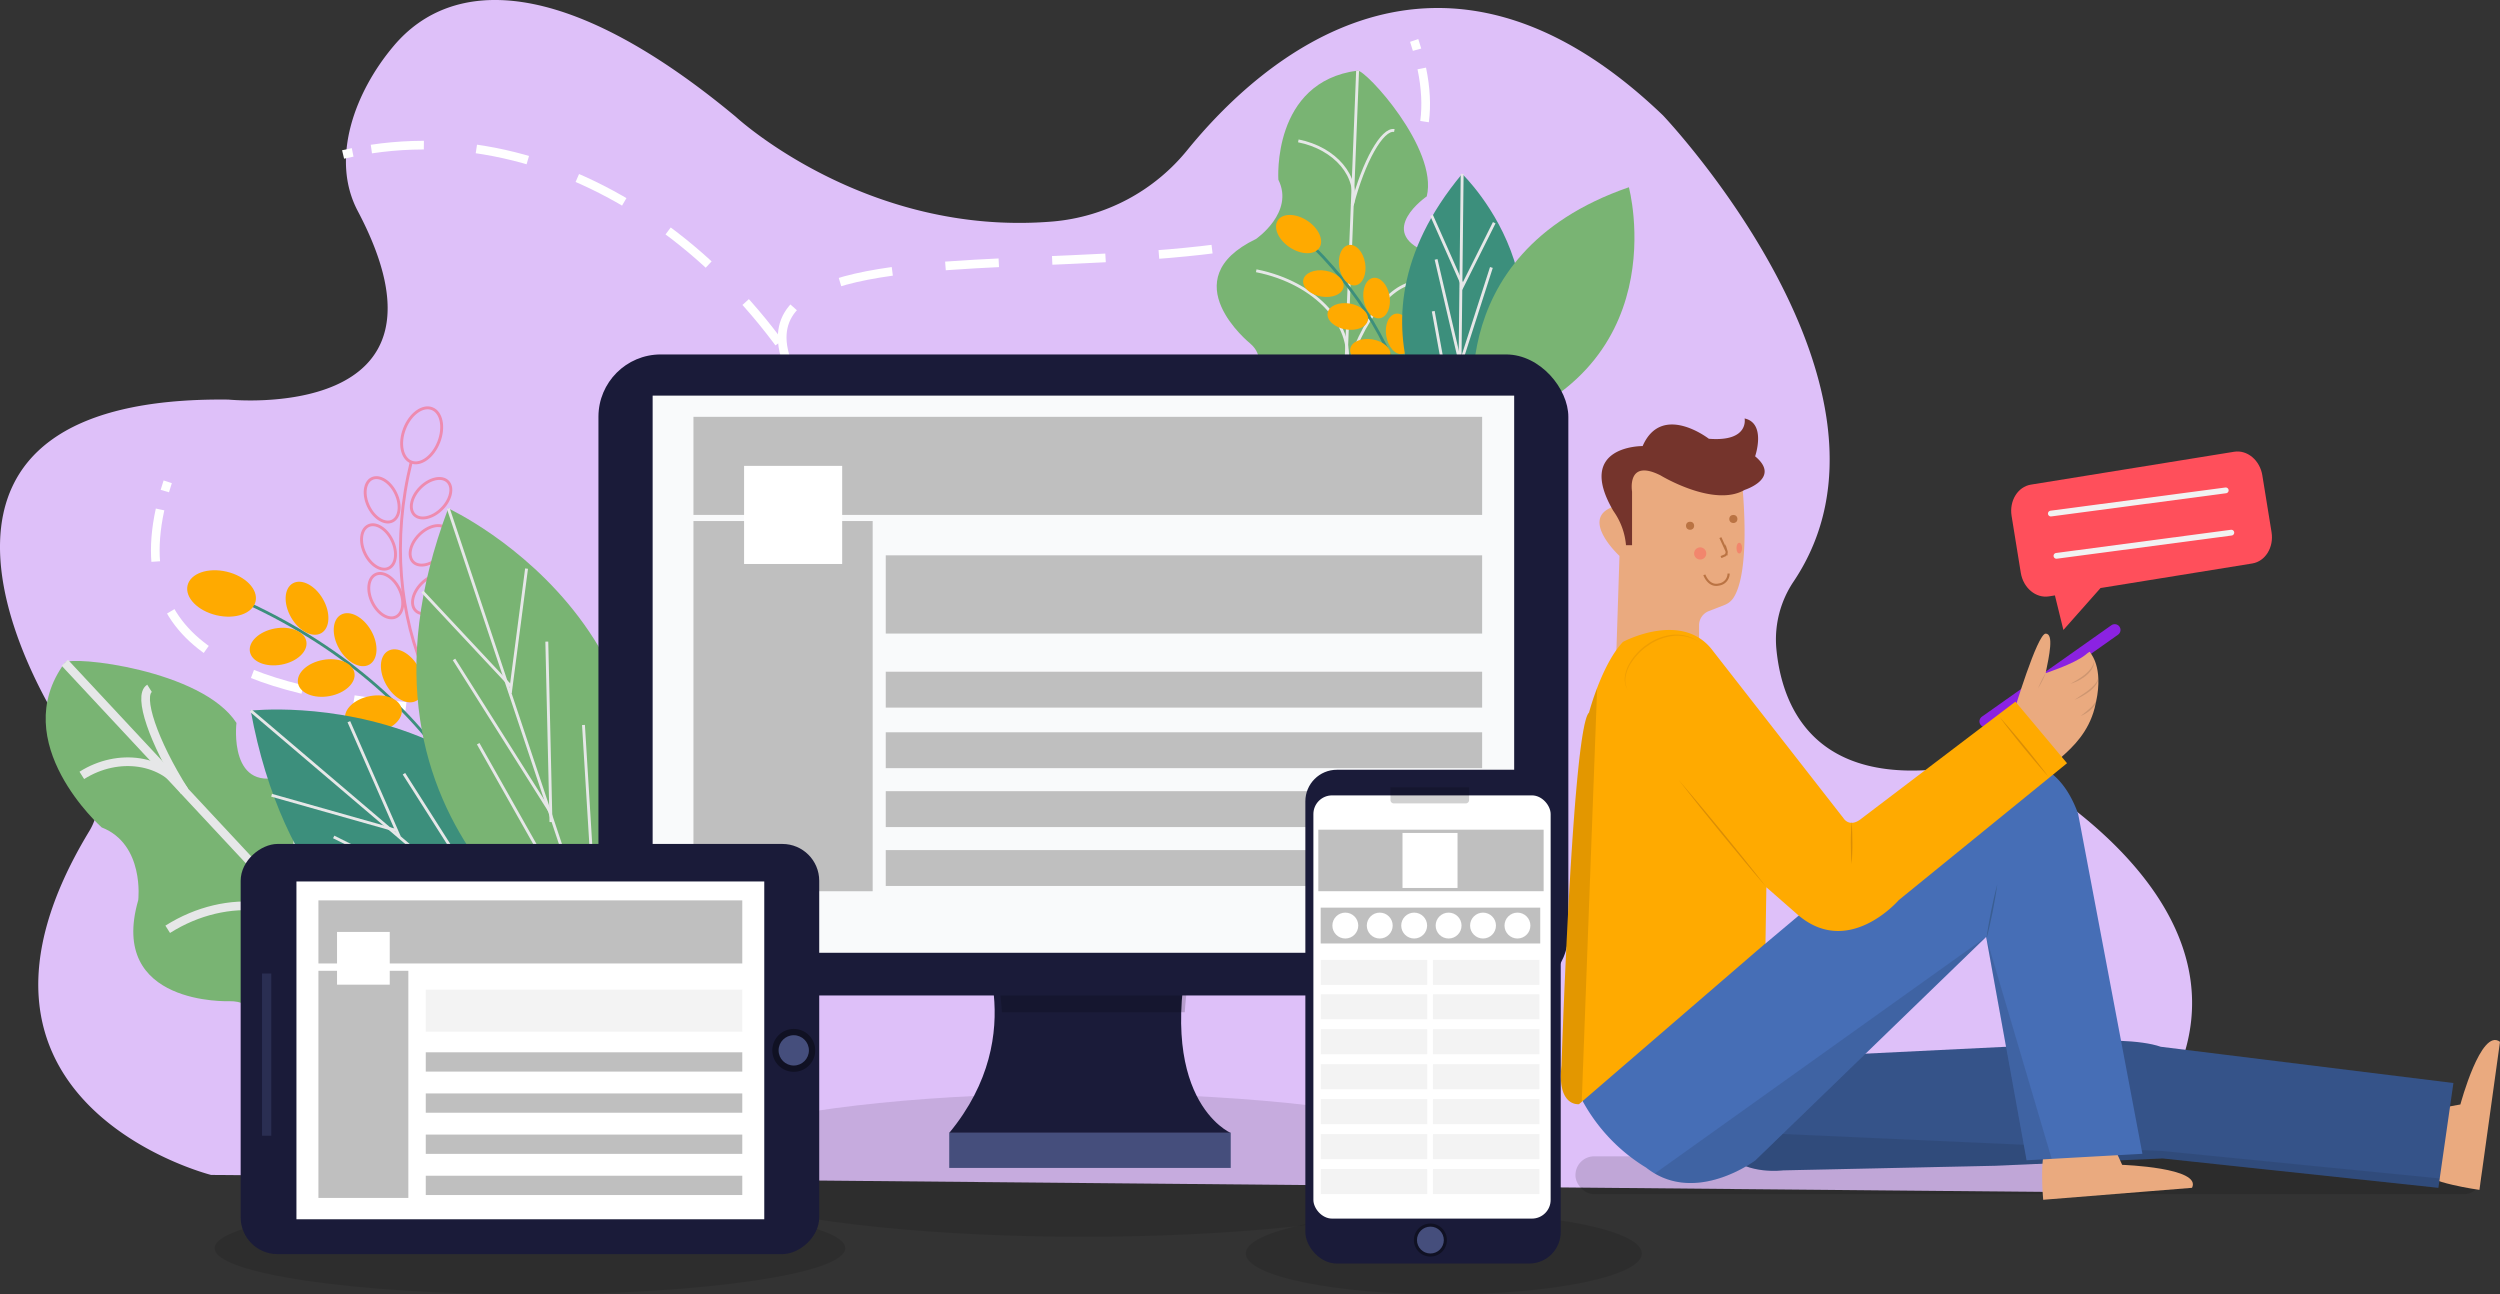 <svg xmlns="http://www.w3.org/2000/svg" width="560" height="289.953" viewBox="0 0 560 289.953"><rect x="0" y="0" width="560" height="289.953" fill="#333333" stroke="none"/><defs><style>.a{fill:#dec0f9;}.a,.b,.q{isolation:isolate;}.b,.r{fill:#79b473;}.ac,.an,.aq,.c,.d,.e,.f,.g,.h,.i,.l,.m,.n,.o{fill:none;stroke-miterlimit:10;}.c,.h{stroke:#e6e7e8;}.c,.d,.e,.f,.g{stroke-width:1.942px;}.d,.e,.f,.g{stroke:#fff;}.e{stroke-dasharray:11.8 11.8;}.f{stroke-dasharray:11.97 11.97;}.g{stroke-dasharray:11.75 11.75;}.h,.i,.l{stroke-width:0.647px;}.i{stroke:#3c8f7c;}.j{fill:#fa0;}.k{opacity:0.47;}.l,.m,.n,.o{stroke:#ff4f5b;}.m{stroke-width:0.647px;}.n{stroke-width:0.647px;}.o{stroke-width:0.647px;}.p{fill:#3c8f7c;}.ag,.s{opacity:0.11;}.t{fill:#1a1b39;}.aa,.u{opacity:0.18;}.v{fill:#fff;}.as,.w{fill:#454e7c;}.x{fill:#f9fafb;}.aa,.y{fill:#bfbfbf;}.z{opacity:0.39;}.ab{opacity:0.14;}.ac{stroke:#8b22e2;stroke-width:2.59px;}.ac,.aq{stroke-linecap:round;}.ad{fill:#eaaa7f;}.ae{fill:#75342c;}.af{fill:#355389;}.ag{fill:#0b0e11;}.ah{fill:#466eb6;}.ai{fill:#3a5e93;}.aj{opacity:0.13;}.ak{fill:#111;}.al{fill:#db8e05;}.am{fill:#f2866d;}.an{stroke:#ba7343;stroke-width:0.486px;}.ao{fill:#ba7343;}.ap{fill:#ff4f5b;}.aq{stroke:#f1f2f2;stroke-width:1.295px;}.ar{opacity:0.44;}.as{opacity:0.38;}</style></defs><g transform="translate(0.001 -0.003)"><g transform="translate(-0.001 0.003)"><path class="a" d="M19.26,170.95C2.254,148.232-25.693,88.621,51.178,89.509c0,0,54.187,5.541,28.958-42.235-6.255-11.846-.558-26.816,8.092-37.032,12.9-15.271,38.072-16.111,76.578,15.912,0,0,29.1,26.976,71.026,23.464a43.634,43.634,0,0,0,30.154-16.035c16.477-20.25,56.336-55.861,106.514-7.744,0,0,58.158,61.2,29.32,104.344a23.239,23.239,0,0,0-3.928,15.021c1.243,13.56,9.255,34.9,49.135,24.765,0,0,84.344,41.674,19.485,97.1L47.279,263.187s-64.141-16.18-27.287-77a13.629,13.629,0,0,0-.732-15.234Z" transform="translate(0.001 -0.003)"/><g transform="translate(10.23 9.058)"><path class="b" d="M106.635,371.129s-35.665,4.135-39.778-14.111c0,0,3.062-16.47-7.393-16.307,0,0-27.323,1.087-20.449-22.649,0,0,1.475-12.5-8.193-16.278,0,0-21.438-19.014-8.266-36.876,1.243-1.681,30.712,1.515,38.456,13.466,0,0-1.979,16.5,11.375,11.571,0,0,14.249-4.53,17.786,8.462,0,0-2.413,23.156,13.31,21.283,0,0,17.369-2.8,16.727,31.1C120.209,350.781,126.7,368.342,106.635,371.129Z" transform="translate(-18.276 -125.501)"/><line class="c" x2="94.831" y2="101.72" transform="translate(4.28 139.396)"/><path class="c" d="M171.96,402.374c-7.53-11.959-7.248-25.656.649-30.643" transform="translate(-83.528 -172.713)"/><path class="c" d="M151.934,423.914c-5.052-8.019-19.626-7.878-32.582.315" transform="translate(-62.774 -193.078)"/><path class="c" d="M103.832,372.167c-6.885-10.926-23.308-12.9-36.724-4.421" transform="translate(-39.774 -168.64)"/><path class="c" d="M128.051,356.027c-9.179-14.575-11.654-29.5-5.534-33.368" transform="translate(-62.689 -151.109)"/><path class="c" d="M55.724,311.405c-4.494-7.135-14.774-8.7-22.986-3.515" transform="translate(-24.643 -143.261)"/><path class="c" d="M66.964,298.473C60,287.42,56.509,277.129,59.151,275.458" transform="translate(-35.883 -130.329)"/><g transform="translate(66.627 23.454)"><path class="d" d="M137.3,61.452q1.055-.25,2.142-.467" transform="translate(-137.305 -59.362)"/><path class="e" d="M148.621,58.962c49.1-7.349,98.665,32.252,114.378,92.044" transform="translate(-142.287 -58.085)"/><path class="d" d="M353.9,227.765q.261,1.055.507,2.116" transform="translate(-232.661 -132.786)"/></g><g transform="translate(164.978)"><path class="d" d="M565.916,16.185q.362,1.055.645,2.076" transform="translate(-424.35 -16.185)"/><path class="f" d="M456.278,27.41c14.528,70.066-156.961,21.42-142.39,65.134" transform="translate(-313.008 -21.127)"/><path class="d" d="M315.972,147.378c.275.638.587,1.29.935,1.964" transform="translate(-314.313 -73.942)"/></g><g transform="translate(24.555 98.864)"><path class="d" d="M66.611,192.806c-.232.7-.449,1.392-.649,2.076" transform="translate(-63.825 -192.806)"/><path class="g" d="M63.212,203.876c-15.47,70.476,142.343,26.041,126.833,70.117" transform="translate(-62.143 -197.679)"/><path class="d" d="M288.474,332.661c-.283.634-.594,1.29-.942,1.957" transform="translate(-161.37 -254.377)"/></g></g><g transform="translate(272.544 15.814)"><path class="b" d="M504.766,131.426s-24.689-17.126-15.945-29.24c0,0,12.111-7.248,5.526-12.85,0,0-17.63-14.242,1.355-23.366,0,0,8.664-5.965,5.008-13.263,0,0-1.511-21.935,17.731-24.45,1.812-.236,18.119,17.5,15.51,28.171,0,0-11.458,7.86-.116,12.44,0,0,11.651,5.283,5.8,14.238,0,0-15.854,11.234-4.939,18.75,0,0,12.517,7.914-8.9,25.925C525.8,127.781,518.942,140.812,504.766,131.426Z" transform="translate(-486.899 -28.254)"/><line class="h" x1="4.225" y2="106.561" transform="translate(27.333 0.002)"/><path class="h" d="M536.583,184.253c2.736-10.56,11.411-17.822,19.395-16.238" transform="translate(-508.772 -89.688)"/><path class="h" d="M520.055,185.24c1.837-7.085-7.287-14.923-20.406-17.521" transform="translate(-492.512 -89.653)"/><path class="h" d="M522.755,130.687c2.5-9.65-6.461-19.641-20.043-22.333" transform="translate(-493.86 -63.518)"/><path class="h" d="M538.415,134.229c3.341-12.875,11.056-22.3,17.253-21.072" transform="translate(-509.578 -65.585)"/><path class="h" d="M531.642,70.758c1.634-6.3-3.772-12.734-12.085-14.383" transform="translate(-501.276 -40.634)"/><path class="h" d="M541.147,68.913c2.537-9.763,6.744-17.231,9.422-16.7" transform="translate(-510.781 -38.789)"/></g><g transform="translate(40.862 126.258)"><path class="i" d="M83.513,234.86c46.66,17.655,74.621,57.836,62.514,89.837" transform="translate(-77.628 -229.656)"/><ellipse class="j" cx="5.012" cy="7.824" rx="5.012" ry="7.824" transform="translate(0 9.755) rotate(-76.71)"/><ellipse class="j" cx="6.425" cy="4.117" rx="6.425" ry="4.117" transform="translate(14.378 15.685) rotate(-10.4)"/><ellipse class="j" cx="4.117" cy="6.425" rx="4.117" ry="6.425" transform="translate(21.146 6.457) rotate(-29.78)"/><ellipse class="j" cx="6.425" cy="4.117" rx="6.425" ry="4.117" transform="translate(25.147 22.728) rotate(-10.4)"/><ellipse class="j" cx="4.117" cy="6.425" rx="4.117" ry="6.425" transform="translate(31.921 13.498) rotate(-29.78)"/><ellipse class="j" cx="6.425" cy="4.117" rx="6.425" ry="4.117" transform="translate(35.713 30.827) rotate(-10.4)"/><ellipse class="j" cx="4.117" cy="6.425" rx="4.117" ry="6.425" transform="translate(42.485 21.597) rotate(-29.78)"/></g><g class="k" transform="translate(79.468 90.043)"><path class="l" d="M162.661,184.882c-8.643,34.9,6.65,68.66,34.187,75.48" transform="translate(-150.015 -171.438)"/><ellipse class="m" cx="6.418" cy="4.113" rx="6.418" ry="4.113" transform="translate(8.818 11.955) rotate(-68.66)"/><ellipse class="n" cx="5.273" cy="3.377" rx="5.273" ry="3.377" transform="matrix(0.707, -0.707, 0.707, 0.707, 10.979, 22.899)"/><ellipse class="o" cx="3.377" cy="5.273" rx="3.377" ry="5.273" transform="matrix(0.902, -0.432, 0.432, 0.902, 0.808, 18.623)"/><ellipse class="n" cx="5.273" cy="3.377" rx="5.273" ry="3.377" transform="matrix(0.707, -0.707, 0.707, 0.707, 10.712, 33.456)"/><ellipse class="o" cx="3.377" cy="5.273" rx="3.377" ry="5.273" transform="matrix(0.902, -0.432, 0.432, 0.902, 0, 29.178)"/><ellipse class="n" cx="5.273" cy="3.377" rx="5.273" ry="3.377" transform="matrix(0.707, -0.707, 0.707, 0.707, 11.254, 44.361)"/><ellipse class="o" cx="3.377" cy="5.273" rx="3.377" ry="5.273" transform="matrix(0.902, -0.432, 0.432, 0.902, 1.622, 40.087)"/></g><g transform="translate(284.26 46.372)"><path class="i" d="M516.9,90.667c26.838,23.326,35.611,57.1,19.612,75.5" transform="translate(-511.824 -86.289)"/><ellipse class="j" cx="3.573" cy="5.577" rx="3.573" ry="5.577" transform="translate(0 5.955) rotate(-56.44)"/><ellipse class="j" cx="2.935" cy="4.58" rx="2.935" ry="4.58" transform="translate(7.164 19.264) rotate(-80.13)"/><ellipse class="j" cx="2.935" cy="4.58" rx="2.935" ry="4.58" transform="translate(14.98 8.992) rotate(-9.51)"/><ellipse class="j" cx="2.935" cy="4.58" rx="2.935" ry="4.58" transform="translate(12.626 26.627) rotate(-80.13)"/><ellipse class="j" cx="2.935" cy="4.58" rx="2.935" ry="4.58" transform="translate(20.445 16.359) rotate(-9.51)"/><ellipse class="j" cx="2.935" cy="4.58" rx="2.935" ry="4.58" transform="translate(17.691 34.655) rotate(-80.13)"/><ellipse class="j" cx="2.935" cy="4.58" rx="2.935" ry="4.58" transform="translate(25.506 24.384) rotate(-9.51)"/></g><g transform="translate(56.158 158.931)"><path class="p" d="M183.405,354.865s-68.852,6.668-83.079-70.686C100.337,284.179,173,275.931,183.405,354.865Z" transform="translate(-100.326 -283.932)"/><line class="h" x2="83.079" y2="70.686" transform="translate(0 0.246)"/><line class="h" x2="30.929" y2="44.783" transform="translate(51.009 26.124)"/><line class="h" x2="47.414" y2="26.729" transform="translate(32.987 41.906)"/><line class="h" x2="21.685" y2="34.111" transform="translate(34.325 14.383)"/><line class="h" x2="36.347" y2="18.213" transform="translate(18.59 28.545)"/><line class="h" x2="11.292" y2="25.725" transform="translate(21.986 2.729)"/><line class="h" x2="28.048" y2="7.936" transform="translate(4.678 19.202)"/></g><g transform="translate(93.274 113.88)"><path class="b" d="M208.349,306.9s-62.376-29.875-34.582-103.452C173.767,203.449,240.246,233.958,208.349,306.9Z" transform="translate(-166.632 -203.449)"/><line class="h" x2="34.582" y2="103.452" transform="translate(7.135)"/><line class="h" x2="3.327" y2="54.328" transform="translate(37.423 48.515)"/><line class="h" x2="26.773" y2="47.388" transform="translate(13.839 52.712)"/><line class="h" x2="0.931" y2="40.413" transform="translate(29.211 29.842)"/><line class="h" x2="21.699" y2="34.383" transform="translate(8.421 33.832)"/><line class="h" x1="3.635" y2="27.856" transform="translate(21.039 13.488)"/><line class="h" x2="19.909" y2="21.29" transform="translate(1.341 18.644)"/></g><g transform="translate(314.081 38.947)"><path class="p" d="M573.814,134.114s-29.074-28.795.725-64.533C574.546,69.581,605.779,99.529,573.814,134.114Z" transform="translate(-561.104 -69.581)"/><line class="h" x1="0.732" y2="64.533" transform="translate(12.71)"/><line class="h" x1="8.679" y2="31.009" transform="translate(12.286 32.995)"/><line class="h" x2="5.773" y2="31.683" transform="translate(6.966 30.762)"/><line class="h" x1="7.316" y2="22.768" transform="translate(12.677 20.964)"/><line class="h" x2="5.461" y2="23.428" transform="translate(7.6 19.159)"/><line class="h" x1="7.432" y2="14.868" transform="translate(13.195 10.94)"/><line class="h" x2="6.998" y2="15.76" transform="translate(6.589 9.299)"/></g><g class="q" transform="translate(329.905 41.944)"><path class="r" d="M590.35,129.8s-10-39.681,33.987-54.864C624.338,74.935,635.619,116.721,590.35,129.8Z" transform="translate(-589.373 -74.935)"/><line class="r" x1="33.988" y2="54.864" transform="translate(0.977)"/><line class="r" x1="23.457" y2="22.062" transform="translate(0.89 32.132)"/><line class="r" x1="11.433" y2="30.103" transform="translate(2.086 22.989)"/><line class="r" x1="18.032" y2="15.706" transform="translate(11.704 21.333)"/><line class="r" x1="7.436" y2="22.877" transform="translate(12.624 13.383)"/><line class="r" x1="14.049" y2="8.882" transform="translate(21.412 13.082)"/><line class="r" x1="2.16" y2="17.112" transform="translate(22.133 4.417)"/></g><g transform="translate(134.052 79.396)"><ellipse class="s" cx="91.497" cy="16.064" rx="91.497" ry="16.064" transform="translate(17.133 165.524)"/><path class="t" d="M385.861,372.9s12.611,22.522-6,45.04H442.91s-17.717-7.508-8.407-45.04Z" transform="translate(-301.281 -243.563)"/><path class="u" d="M441.247,375.674a103.779,103.779,0,0,0-2.493,16.459H397.787a45.022,45.022,0,0,0-3.986-16.459Z" transform="translate(-307.421 -244.786)"/><rect class="t" width="217.257" height="143.593" rx="13.958"/><path class="v" d="M200.577,129.714h0Z" transform="translate(8.342 6.766)"/><rect class="w" width="63.058" height="7.889" transform="translate(78.575 174.33)"/><rect class="x" width="192.982" height="124.803" transform="translate(12.14 9.223)"/><rect class="y" width="176.664" height="21.975" transform="translate(21.283 13.973)"/><rect class="y" width="133.591" height="8.038" transform="translate(64.355 84.634)"/><rect class="y" width="133.591" height="8.038" transform="translate(64.355 71.07)"/><rect class="y" width="133.591" height="17.525" transform="translate(64.355 44.997)"/><rect class="y" width="133.591" height="8.038" transform="translate(64.355 97.828)"/><rect class="y" width="133.591" height="8.038" transform="translate(64.355 111.022)"/><rect class="y" width="40.144" height="82.927" transform="translate(21.283 37.314)"/><rect class="v" width="21.975" height="21.975" transform="translate(32.621 24.961)"/><line class="y" y2="18.275" transform="translate(99.187 44.997)"/><line class="y" y2="18.275" transform="translate(131.149 44.997)"/><line class="y" y2="18.275" transform="translate(165.694 44.997)"/></g><g transform="translate(279.047 172.426)"><ellipse class="s" cx="44.366" cy="9.172" rx="44.366" ry="9.172" transform="translate(0 99.183)"/><rect class="t" width="57.202" height="110.613" rx="7.069" transform="translate(13.354)"/><rect class="v" width="53.147" height="94.802" rx="4.189" transform="translate(15.151 5.74)"/><path class="u" d="M556.425,315.078h17.615v2.841a.761.761,0,0,1-.761.761H557.19a.761.761,0,0,1-.761-.761v-2.841Z" transform="translate(-524.01 -311.139)"/><circle class="z" cx="3.7" cy="3.7" r="3.7" transform="translate(37.662 101.647)"/><circle class="w" cx="3.008" cy="3.008" r="3.008" transform="translate(38.354 102.34)"/><rect class="y" width="50.472" height="13.778" transform="translate(16.256 13.426)"/><rect class="y" width="49.175" height="8.027" transform="translate(16.789 30.886)"/><rect class="v" width="12.325" height="12.325" transform="translate(35.115 14.155)"/><circle class="v" cx="2.899" cy="2.899" r="2.899" transform="translate(19.405 32.002)"/><circle class="v" cx="2.899" cy="2.899" r="2.899" transform="translate(27.117 32.002)"/><circle class="v" cx="2.899" cy="2.899" r="2.899" transform="translate(34.828 32.002)"/><circle class="v" cx="2.899" cy="2.899" r="2.899" transform="translate(42.54 32.002)"/><circle class="v" cx="2.899" cy="2.899" r="2.899" transform="translate(50.251 32.002)"/><circle class="v" cx="2.899" cy="2.899" r="2.899" transform="translate(57.963 32.002)"/><rect class="aa" width="23.837" height="5.606" transform="translate(16.818 42.594)"/><rect class="aa" width="23.837" height="5.606" transform="translate(16.818 50.28)"/><rect class="aa" width="23.837" height="5.606" transform="translate(16.818 58.111)"/><rect class="aa" width="23.837" height="5.606" transform="translate(16.818 65.946)"/><rect class="aa" width="23.837" height="5.606" transform="translate(16.818 73.777)"/><rect class="aa" width="23.837" height="5.606" transform="translate(16.818 81.611)"/><rect class="aa" width="23.837" height="5.606" transform="translate(16.818 89.442)"/><rect class="aa" width="23.837" height="5.606" transform="translate(41.942 42.594)"/><rect class="aa" width="23.837" height="5.606" transform="translate(41.942 50.28)"/><rect class="aa" width="23.837" height="5.606" transform="translate(41.942 58.111)"/><rect class="aa" width="23.837" height="5.606" transform="translate(41.942 65.946)"/><rect class="aa" width="23.837" height="5.606" transform="translate(41.942 73.777)"/><rect class="aa" width="23.837" height="5.606" transform="translate(41.942 81.611)"/><rect class="aa" width="23.837" height="5.606" transform="translate(41.942 89.442)"/></g><rect class="ab" width="203.146" height="8.483" rx="4.195" transform="translate(352.904 259.016)"/><line class="ac" x1="29.008" y2="20.485" transform="translate(444.691 141.109)"/><path class="ad" d="M968.793,445.506l3.16-13.854,5.682-1.026s4.628-17.318,8.871-14.028L981.9,449.756S970.018,448.122,968.793,445.506Z" transform="translate(-426.507 -183.224)"/><path class="ad" d="M671.85,186.853s.029.261.08.725c.395,3.769,1.939,20.92-1.845,26.733a4.225,4.225,0,0,1-2.026,1.609l-3.5,1.363a3.4,3.4,0,0,0-2.174,3.167v6.78s-11.64-5.1-18.554,0l.725-22.312s-10.538-9.7.725-11.52c0,0,0-12,4.711-10.549,0,0,2.363-1.812,11.64,4.548Z" transform="translate(-281.792 -80.395)"/><path class="ae" d="M646.375,195.846h1.359V183.829s-1.272-7.458,6.367-3.624c0,0,11.926,7.277,18.844,3.261,0,0,8.27-2.616,2.356-7.527,0,0,2.558-7.389-2.356-8.48,0,0,1.087,5.276-8.012,4.548,0,0-10.549-8.186-14.829,1.638,0,0-15.18-.185-6.545,14.55A15.394,15.394,0,0,1,646.375,195.846Z" transform="translate(-282.154 -73.725)"/><path class="af" d="M854.134,425.9l-3.069,21.38-.3,2.095L789,442.791l-37.47,1.642-47.562,1.029s-7.824,1.033-12.147-3.294l6.012-5.128,20.547-17.521,35.546-1.739s25.6-3.189,34.662,0Z" transform="translate(-304.57 -183.303)"/><path class="ag" d="M851.064,463.543l-.3,2.095L789,459.054,751.53,460.7l-47.562,1.029s-7.824,1.033-12.147-3.294l6.012-5.128,91.16,4.088Z" transform="translate(-304.57 -199.566)"/><path class="ad" d="M818.667,457.316h14.205l2.265,4.943s17.912.616,15.647,5.146l-33.339,2.678S816.4,458.983,818.667,457.316Z" transform="translate(-359.771 -201.333)"/><path class="ah" d="M757.927,392.641l-20.319,1.134-5.624.315-9.059-50.037-51.675,50.037s-12.045,9.117-22.554,2.971a16.863,16.863,0,0,1-1.946-1.33,39.654,39.654,0,0,1-15.22-16.88l39.938-33.339h2.058l42.619-35.843s19.569-14.611,27.381,6.8Z" transform="translate(-278.027 -134.19)"/><path class="ag" d="M736.422,374.923,684.75,424.96s-12.045,9.117-22.554,2.971Z" transform="translate(-291.528 -165.06)"/><path class="ai" d="M797.327,353.85c-.13,1.047-.3,2.087-.478,3.127s-.362,2.073-.573,3.106-.42,2.066-.659,3.091l-.362,1.54c-.134.511-.254,1.026-.4,1.533.062-.525.149-1.044.221-1.565l.257-1.562c.174-1.04.362-2.073.573-3.106s.42-2.066.659-3.091S797.048,354.869,797.327,353.85Z" transform="translate(-349.933 -155.783)"/><path class="ag" d="M809.488,424.645l-5.624.315L794.8,374.923Z" transform="translate(-349.907 -165.06)"/><path class="ad" d="M805.8,271.269s5.3-17.706,7.179-17.706.794,4.943,0,8.853c0,0,6.3-2.055,8.82-4.03.127-.1,1.007-.862,1.087-.725.591.917,3.236,4.146,1.062,12.582-1.384,5.385-4.845,8.7-7.451,10.984l-3.526,3.015Z" transform="translate(-354.749 -111.632)"/><g class="aj" transform="translate(463.741 148.088)"><path class="ak" d="M828.472,269.658q.855-.464,1.667-.968A15.591,15.591,0,0,0,831.7,267.6a7.676,7.676,0,0,0,1.326-1.33,3.908,3.908,0,0,0,.768-1.71,3.171,3.171,0,0,1-.536,1.874,6.107,6.107,0,0,1-1.33,1.449,10.233,10.233,0,0,1-3.453,1.772Z" transform="translate(-828.472 -264.562)"/></g><g class="aj" transform="translate(464.723 151.661)"><path class="ak" d="M830.226,276.041c1.036-.754,2.134-1.4,3.124-2.174a8.873,8.873,0,0,0,1.362-1.268,3.545,3.545,0,0,0,.83-1.652,2.929,2.929,0,0,1-.605,1.812,6.6,6.6,0,0,1-1.366,1.384A15.4,15.4,0,0,1,830.226,276.041Z" transform="translate(-830.226 -270.946)"/></g><g class="aj" transform="translate(466.049 156.449)"><path class="ak" d="M832.6,283.444l1.087-.87c.362-.29.7-.583,1.033-.891a8.112,8.112,0,0,0,.917-.986,3.072,3.072,0,0,0,.6-1.2,2.214,2.214,0,0,1-.362,1.355,4.96,4.96,0,0,1-.9,1.087,7.742,7.742,0,0,1-2.374,1.5Z" transform="translate(-832.595 -279.498)"/></g><path class="j" d="M738,281.943,700.31,312.607s-11.531,13.408-23.058,2.9l-6.6-5.776-.2,12.567-41.174,35.513-.609.511s-4.943.62-3.906-8.646c0,0,2.468-75.759,6.16-79.06a57.842,57.842,0,0,1,1.812-5.508c1.319-3.45,3.312-7.73,5.8-10.342,0,0,13.375-7.208,20.177,2.058l29.237,37.47s1.348,2.261,4.07,0l34.426-26.142Z" transform="translate(-274.985 -110.985)"/><path class="al" d="M671.68,312.042c1.7,1.96,3.37,3.946,5.033,5.936l4.961,6,4.9,6.048,2.424,3.044c.8,1.026,1.605,2.04,2.4,3.069-.855-.978-1.689-1.971-2.537-2.957l-2.5-2.979-4.957-6-4.9-6.048C674.88,316.112,673.264,314.079,671.68,312.042Z" transform="translate(-295.704 -137.377)"/><path class="al" d="M800.174,286.91c.971,1.069,1.91,2.174,2.848,3.261s1.848,2.214,2.772,3.323,1.812,2.24,2.707,3.374l1.33,1.707c.435.58.877,1.149,1.3,1.732-.486-.533-.957-1.087-1.45-1.62l-1.406-1.642c-.939-1.087-1.848-2.214-2.772-3.323s-1.812-2.243-2.711-3.377S801.015,288.074,800.174,286.91Z" transform="translate(-352.273 -126.313)"/><path class="al" d="M740.827,328.809c.073.794.109,1.587.138,2.381s.04,1.587.044,2.381,0,1.587-.044,2.381l-.051,1.189c-.029.395-.047.794-.087,1.189-.044-.4-.058-.794-.091-1.189l-.051-1.189c-.033-.794-.036-1.587-.04-2.381s0-1.587.044-2.381S740.751,329.6,740.827,328.809Z" transform="translate(-326.065 -144.758)"/><path class="s" d="M632.745,275.341l-3.45,92.689-.627.525s-4.943.62-3.906-8.646c0,0,2.468-75.759,6.16-79.06C630.94,280.85,631.567,278.425,632.745,275.341Z" transform="translate(-274.985 -121.219)"/><ellipse class="am" cx="0.62" cy="1.196" rx="0.62" ry="1.196" transform="translate(388.975 121.584)"/><circle class="am" cx="1.366" cy="1.366" r="1.366" transform="translate(379.477 122.606)"/><path class="an" d="M688.454,215.141l1.366,3a.9.9,0,0,1-.272.953l-.957.41" transform="translate(-303.088 -94.716)"/><path class="an" d="M687.468,229.526a2.5,2.5,0,0,1-2.174,2.457c-2.319.547-3.261-2.174-3.261-2.174" transform="translate(-300.261 -101.049)"/><circle class="ao" cx="0.91" cy="0.91" r="0.91" transform="translate(387.362 115.344)"/><circle class="ao" cx="0.91" cy="0.91" r="0.91" transform="translate(377.665 116.862)"/><g class="aj" transform="translate(456.519 150.785)"><path class="ak" d="M817.28,269.379a18,18,0,0,1-.775,1.754,17.179,17.179,0,0,1-.935,1.671A20.411,20.411,0,0,1,817.28,269.379Z" transform="translate(-815.569 -269.379)"/></g><g transform="translate(450.504 101.132)"><path class="ap" d="M854.766,180.736,809.244,188.1c-2.939.475-4.878,3.624-4.327,7.012l2.058,12.727c.551,3.4,3.377,5.765,6.316,5.291l1.33-.214,1.9,7.737,8.248-9.31.072-.08,33.98-5.5c2.939-.478,4.874-3.624,4.327-7.012l-2.062-12.727C860.535,182.628,857.705,180.261,854.766,180.736Z" transform="translate(-804.824 -180.675)"/><line class="aq" y1="5.197" x2="39.177" transform="translate(8.885 8.711)"/><line class="aq" y1="5.197" x2="39.177" transform="translate(10.139 18.18)"/></g><g class="ar" transform="translate(363.929 142.149)"><path class="al" d="M650.953,266.508a4.4,4.4,0,0,1-.779-2.9,7.9,7.9,0,0,1,.9-2.928,13.209,13.209,0,0,1,4.1-4.519,12.035,12.035,0,0,1,5.7-2.174,9.1,9.1,0,0,1,3.051.243,8.736,8.736,0,0,1,2.758,1.29,9.088,9.088,0,0,0-5.8-1.257,12.107,12.107,0,0,0-5.515,2.174,13.255,13.255,0,0,0-4.059,4.349,7.647,7.647,0,0,0-.971,2.812A4.428,4.428,0,0,0,650.953,266.508Z" transform="translate(-650.158 -253.951)"/></g><g transform="translate(48.07 189.045)"><ellipse class="s" cx="70.639" cy="10.353" rx="70.639" ry="10.353" transform="translate(0 80.198)"/><rect class="t" width="91.881" height="129.598" rx="8.254" transform="translate(5.838 91.881) rotate(-90)"/><rect class="v" width="75.668" height="104.793" transform="translate(18.333 84.072) rotate(-90)"/><rect class="as" width="36.332" height="2.069" transform="translate(10.625 65.355) rotate(-90)"/><circle class="z" cx="4.805" cy="4.805" r="4.805" transform="translate(124.927 41.434)"/><circle class="w" cx="3.395" cy="3.395" r="3.395" transform="translate(126.336 42.844)"/><rect class="y" width="94.943" height="14.133" transform="translate(23.258 12.64)"/><rect class="y" width="70.9" height="4.32" transform="translate(47.301 55.886)"/><rect class="y" width="70.9" height="4.32" transform="translate(47.301 46.671)"/><rect class="y" width="70.9" height="4.32" transform="translate(47.301 65.101)"/><rect class="y" width="70.9" height="4.32" transform="translate(47.301 74.32)"/><rect class="y" width="20.141" height="50.878" transform="translate(23.258 28.414)"/><rect class="v" width="11.81" height="11.81" transform="translate(27.425 19.71)"/><rect class="aa" width="70.9" height="9.418" transform="translate(47.301 32.632)"/><line class="y" y2="9.82" transform="translate(65.786 32.632)"/><line class="y" y2="9.82" transform="translate(82.749 32.632)"/><line class="y" y2="9.82" transform="translate(101.086 32.632)"/></g></g></g></svg>